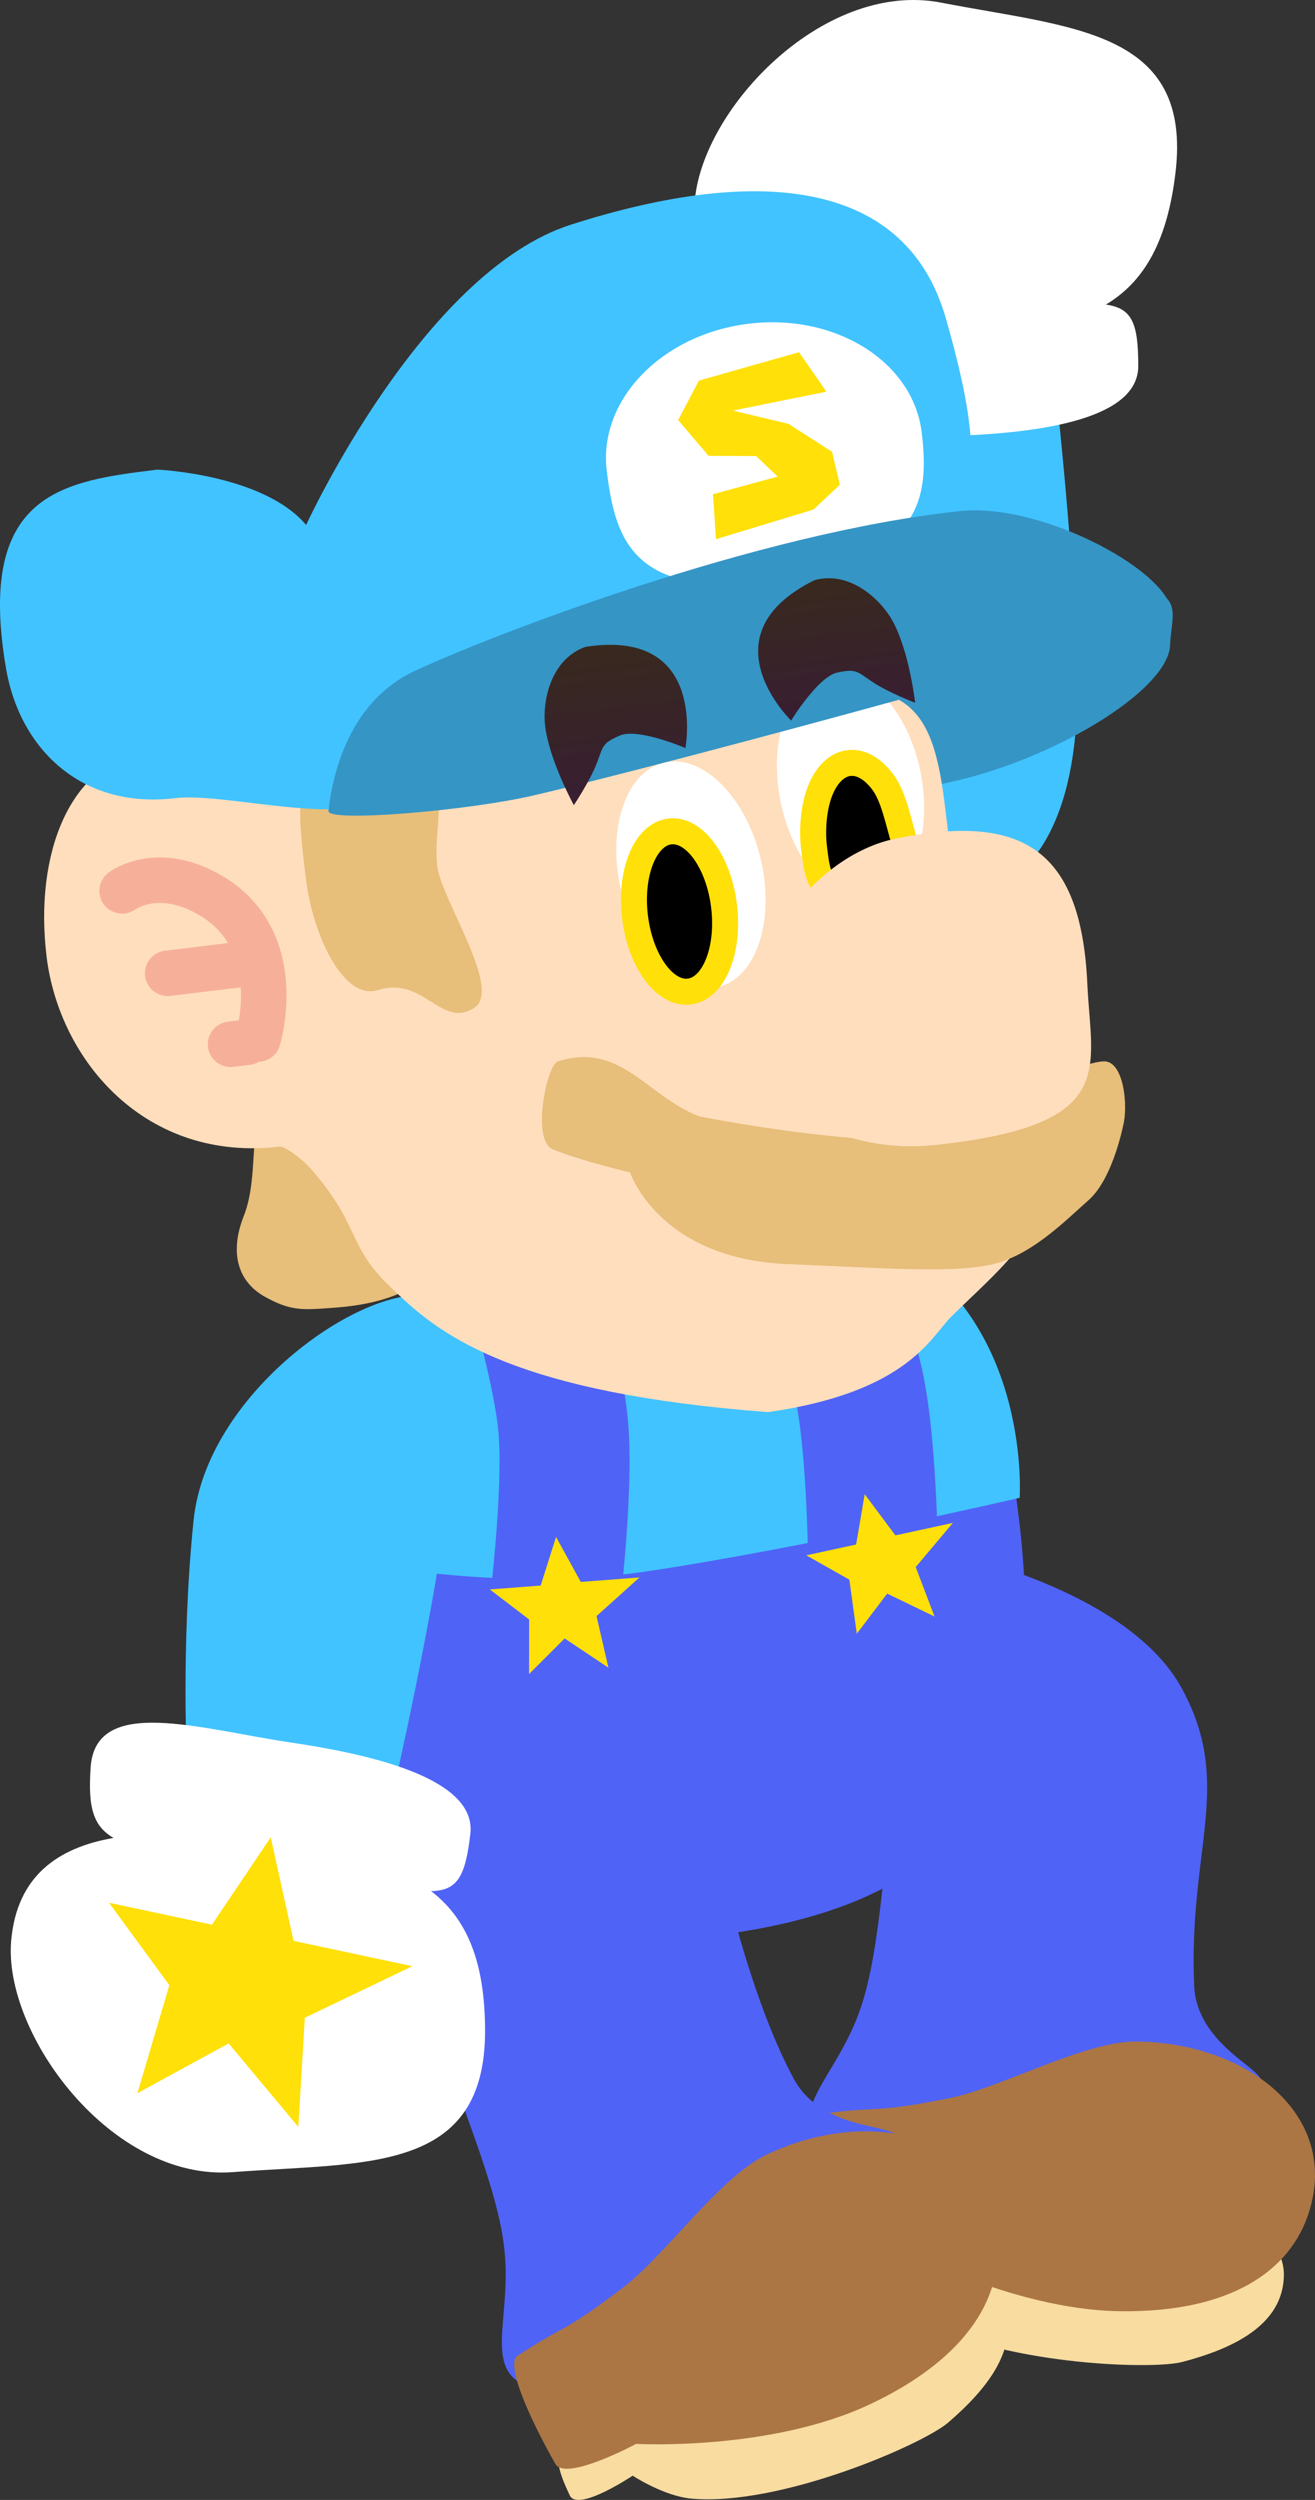 <svg version="1.1" xmlns="http://www.w3.org/2000/svg" xmlns:xlink="http://www.w3.org/1999/xlink" width="101.127" height="192.218" viewBox="0,0,101.127,192.218"><rect x="0" y="0" width="101.127" height="192.218" fill="#333333" stroke="none"/><defs><linearGradient x1="238.719" y1="124.957" x2="240.164" y2="136.851" gradientUnits="userSpaceOnUse" id="color-1"><stop offset="0" stop-color="#38291e"/><stop offset="1" stop-color="#381e32"/></linearGradient><linearGradient x1="255.472" y1="119.897" x2="256.744" y2="130.365" gradientUnits="userSpaceOnUse" id="color-2"><stop offset="0" stop-color="#38291e"/><stop offset="1" stop-color="#381e32"/></linearGradient></defs><g transform="translate(-192.071,-75.427)"><g data-paper-data="{&quot;isPaintingLayer&quot;:true}" fill-rule="nonzero" stroke-linejoin="miter" stroke-miterlimit="10" stroke-dasharray="" stroke-dashoffset="0" style="mix-blend-mode: normal"><g data-paper-data="{&quot;origRot&quot;:0}" stroke="none" stroke-width="0" stroke-linecap="butt"><g data-paper-data="{&quot;origPos&quot;:null,&quot;index&quot;:null,&quot;origRot&quot;:0}"><path d="M265.713,144.271c-5.315,-0.07 -10.153,-9.487 -10.025,-19.221c0.128,-9.733 1.703,-18.966 1.703,-18.966l15.953,0.026c0,0 1.663,15.245 1.56,23.073c-0.128,9.733 -3.876,15.157 -9.191,15.087z" data-paper-data="{&quot;origRot&quot;:0,&quot;origPos&quot;:null}" fill="#41c3ff"/><g data-paper-data="{&quot;origPos&quot;:null}" fill="#ffffff"><path d="M266.231,101.093c-9.384,0.307 -21.011,0.166 -20.756,-9.727c0.185,-7.177 9.767,-17.525 18.983,-15.735c10.057,1.953 19.337,2.084 18.006,13.118c-1.243,10.303 -6.85,12.037 -16.234,12.344z" data-paper-data="{&quot;origRot&quot;:0,&quot;origPos&quot;:null}"/><path d="M265.21,108.951c-7.245,0.228 -15.467,1.9 -15.198,-3.672c0.301,-6.233 2.198,-5.921 14.047,-6.001c13.498,-0.09 15.545,-2.562 15.548,4.287c0.002,3.999 -7.151,5.158 -14.396,5.386z" data-paper-data="{&quot;origRot&quot;:0,&quot;origPos&quot;:null}"/></g></g></g><g data-paper-data="{&quot;origRot&quot;:0}" stroke="none" stroke-width="0" stroke-linecap="butt"><path d="M283.902,228.075c0.196,4.565 5.336,6.413 5.163,7.436c-0.698,4.139 -2.702,7.038 -9.599,8.909c-8.543,2.318 -15.226,1.673 -22.806,-2.898c-5.163,-3.113 -0.561,-5.697 1.482,-11.369c0.733,-2.035 1.29,-4.702 1.853,-10.109c0.705,-6.76 5.811,-25.03 5.811,-25.03c0,0 13.083,2.805 17.131,10.2c4.048,7.395 0.512,12.309 0.966,22.861z" data-paper-data="{&quot;origPos&quot;:null}" fill="#5063f7"/><path d="M290.806,250.355c-0.046,3.898 -4.034,5.688 -7.805,6.678c-2.471,0.649 -14.413,0.159 -20.301,-3.383c-1.828,-1.1 -3.294,-3.564 -3.294,-3.564c0,0 -5.045,0.7 -5.014,-0.756c0.025,-1.156 0.019,-3.126 1.147,-3.712c4.853,-2.526 16.277,-2.386 21.748,-2.322c7.511,0.088 13.563,3.249 13.518,7.059z" data-paper-data="{&quot;origPos&quot;:null}" fill="#f8dca0"/><path d="M292.748,245.48c-1.42,4.547 -6.025,7.755 -14.516,7.655c-8.491,-0.1 -17.516,-5.131 -17.516,-5.131c0,0 -6.151,0.251 -6.257,-1.327c-0.219,-3.267 -0.215,-8.594 1.022,-8.754c4.569,-0.589 3.7,0.018 9.679,-1.187c3.871,-0.78 10.366,-4.384 14.315,-4.338c8.491,0.1 15.61,5.595 13.272,13.082z" data-paper-data="{&quot;origPos&quot;:null}" fill="#ab7644"/></g><g data-paper-data="{&quot;origPos&quot;:null}"><path d="M270.307,191.217c2.774,20.995 -3.89,31.049 -24.719,33.195c-21.822,2.249 -24.493,-10.094 -25.637,-20.191c-1.242,-10.954 -3.184,-19.817 4.475,-27.747c5.706,-5.908 12.818,-4.254 20.979,-5.179c15.091,-1.711 22.183,-0.657 24.902,19.922z" data-paper-data="{&quot;origPos&quot;:null}" fill="#5063f7" stroke="none" stroke-width="0" stroke-linecap="butt"/><path d="M270.487,190.592c0,0 -16.909,3.929 -28.943,5.696c-11.038,1.62 -22.64,-0.856 -22.64,-0.856c0,0 -2.534,-13.597 4.782,-19.825c4.787,-4.075 10.485,-5.877 17.952,-6.906c7.467,-1.028 15.87,0.354 19.985,2.98c9.72,6.204 8.864,18.91 8.864,18.91z" data-paper-data="{&quot;origPos&quot;:null}" fill="#41c3ff" stroke="none" stroke-width="0" stroke-linecap="butt"/><path d="M254.306,171.182c0,0 2.897,6.556 3.789,10.594c1.146,5.187 1.137,15.177 1.137,15.177" data-paper-data="{&quot;origPos&quot;:null,&quot;origRot&quot;:0}" fill="none" stroke="#5063f7" stroke-width="10" stroke-linecap="round"/><path d="M232.993,174.11c0,0 2.027,6.875 2.391,10.994c0.467,5.291 -0.831,15.197 -0.831,15.197" data-paper-data="{&quot;origPos&quot;:null}" fill="none" stroke="#5063f7" stroke-width="10" stroke-linecap="round"/><path d="M232.757,204.142l0.006,-4.193l-3.022,-2.312l3.908,-0.298l1.183,-3.739l1.903,3.46l4.51,-0.344l-3.299,2.972l0.914,3.967l-3.366,-2.25z" data-paper-data="{&quot;origPos&quot;:null,&quot;origRot&quot;:0}" fill="#ffe008" stroke="none" stroke-width="NaN" stroke-linecap="butt"/><path d="M257.961,201.042l-0.57,-4.154l-3.311,-1.874l3.83,-0.832l0.658,-3.866l2.361,3.165l4.42,-0.961l-2.859,3.398l1.451,3.804l-3.643,-1.766z" data-paper-data="{&quot;origPos&quot;:null,&quot;origRot&quot;:0}" fill="#ffe008" stroke="none" stroke-width="NaN" stroke-linecap="butt"/></g><g stroke="none" stroke-width="0" stroke-linecap="butt"><path d="M253.119,235.269c2.174,4.019 7.604,3.432 7.896,4.428c1.183,4.028 0.649,7.511 -4.734,12.211c-6.668,5.822 -12.959,8.166 -21.775,7.373c-6.005,-0.54 -2.997,-4.877 -3.642,-10.871c-0.231,-2.151 -0.898,-4.793 -2.757,-9.901c-2.324,-6.387 -5.726,-25.049 -5.726,-25.049c0,0 6.604,-3.186 11.531,-4.494c3.888,-1.032 11.482,-0.597 11.482,-0.597c0,0 2.7,17.612 7.725,26.902z" data-paper-data="{&quot;origPos&quot;:null}" fill="#5063f7"/><path d="M269.076,252.282c1.664,3.525 -1.139,6.88 -4.096,9.42c-1.938,1.665 -12.891,6.449 -19.734,5.841c-2.125,-0.189 -4.521,-1.764 -4.521,-1.764c0,0 -4.23,2.837 -4.839,1.514c-0.483,-1.051 -1.35,-2.819 -0.593,-3.84c3.259,-4.395 13.592,-9.268 18.54,-11.604c6.792,-3.207 13.617,-3.013 15.244,0.433z" data-paper-data="{&quot;origPos&quot;:null}" fill="#f8dca0"/><path d="M268.689,247.049c0.713,4.71 -2.025,9.609 -9.703,13.235c-7.679,3.625 -17.995,3.05 -17.995,3.05c0,0 -5.421,2.917 -6.207,1.544c-1.627,-2.842 -3.954,-7.633 -2.911,-8.318c3.85,-2.529 3.335,-1.603 8.184,-5.303c3.14,-2.395 7.403,-8.478 10.974,-10.164c7.679,-3.625 16.485,-1.799 17.658,5.956z" data-paper-data="{&quot;origPos&quot;:null}" fill="#ab7644"/></g><g stroke="none" stroke-linecap="butt"><g data-paper-data="{&quot;origPos&quot;:null}" stroke-width="0"><path d="M226.52,190.444c-0.799,7.788 -4.206,22.74 -4.206,22.74l-15.85,-1.811c0,0 -0.501,-9.353 0.492,-19.036c0.994,-9.683 12.548,-17.84 17.836,-17.297c5.288,0.543 2.722,5.721 1.728,15.404z" data-paper-data="{&quot;origRot&quot;:0,&quot;origPos&quot;:null}" fill="#41c3ff"/><g data-paper-data="{&quot;origPos&quot;:null}" fill="#ffffff"><path d="M229.375,231.481c0.052,11.114 -9.182,10.176 -19.397,10.958c-9.361,0.717 -17.688,-10.665 -17.045,-17.816c0.886,-9.857 12.452,-8.658 21.738,-7.273c9.286,1.385 14.656,3.754 14.704,14.131z" data-paper-data="{&quot;origRot&quot;:0,&quot;origPos&quot;:null}"/><path d="M228.241,216.434c-0.791,6.802 -2.54,4.112 -15.938,2.468c-11.761,-1.443 -13.681,-1.352 -13.262,-7.578c0.375,-5.566 8.349,-2.958 15.52,-1.897c7.171,1.06 14.142,3.035 13.68,7.008z" data-paper-data="{&quot;origRot&quot;:0,&quot;origPos&quot;:null}"/></g></g><path d="M202.639,236.37l2.456,-8.302l-4.639,-6.341l7.915,1.687l4.522,-6.717l1.754,7.962l9.135,1.946l-8.268,3.966l-0.502,8.392l-5.356,-6.419z" data-paper-data="{&quot;origPos&quot;:null,&quot;origRot&quot;:0}" fill="#ffe008" stroke-width="NaN"/></g><g><path d="M282.06,124.99c-0.106,3.834 -10.766,9.971 -19.611,11.045c-7.127,0.866 -6.175,-6.054 -6.615,-9.673c-0.44,-3.618 13.624,-4.526 20.751,-5.392c7.127,-0.866 5.543,1.537 5.475,4.019z" data-paper-data="{&quot;origPos&quot;:null}" fill="#3595c5" stroke="none" stroke-width="0" stroke-linecap="butt"/><path d="M212.441,175.133c-2.034,-1.131 -2.764,-3.328 -1.617,-6.226c1.33,-3.362 0.082,-8.289 2.117,-7.158c0,0 7.303,0.142 8.206,2.947c0,0 4.036,7.928 2.956,9.405c0,0 -1.609,1.527 -6.247,1.869c-2.513,0.185 -3.38,0.293 -5.415,-0.838z" data-paper-data="{&quot;origRot&quot;:0,&quot;origPos&quot;:null}" fill="#e7be7a" stroke="none" stroke-width="0" stroke-linecap="butt"/><path d="M214.417,135.507c4.404,0.48 36.71,-6.643 42.5,-7.022c8.567,-0.561 7.147,7.406 8.781,15.834c1.878,9.691 9.236,13.314 6.927,22.911c-0.89,3.7 -4.785,6.809 -7.469,9.507c-1.522,1.531 -3.344,5.746 -14.027,7.267c-19.233,-1.461 -25.058,-5.745 -28.692,-9.305c-3.72,-3.368 -2.51,-4.764 -6.242,-9.153c-1.144,-1.345 -2.384,-1.987 -2.578,-1.963c-10.295,1.25 -16.987,-6.566 -17.964,-14.607c-0.977,-8.041 1.905,-15.006 7.662,-15.705c5.757,-0.699 9.569,2.071 11.101,2.237z" data-paper-data="{&quot;origPos&quot;:null}" fill="#ffdebd" stroke="none" stroke-width="0" stroke-linecap="butt"/><path d="M262.877,134.865c0.939,4.811 -0.716,9.182 -3.697,9.764c-2.981,0.582 -6.16,-2.846 -7.099,-7.657c-0.939,-4.811 0.716,-9.182 3.697,-9.764c2.981,-0.582 6.16,2.846 7.099,7.657z" data-paper-data="{&quot;origPos&quot;:null,&quot;origRot&quot;:0}" fill="#ffffff" stroke="none" stroke-width="0" stroke-linecap="butt"/><path d="M225.695,142.018c0.315,2.589 5.039,9.486 2.847,10.901c-2.549,1.646 -3.872,-2.485 -7.417,-1.366c-2.633,0.831 -5.001,-4.209 -5.534,-8.595c-0.533,-4.386 -1.065,-8.633 1.662,-9.067c11.482,-1.826 7.909,3.741 8.442,8.127z" data-paper-data="{&quot;origPos&quot;:null}" fill="#e7be7a" stroke="none" stroke-width="0" stroke-linecap="butt"/><path d="M250.552,141.404c1.154,4.764 -0.304,9.205 -3.256,9.92c-2.952,0.715 -6.281,-2.567 -7.435,-7.331c-1.154,-4.764 0.304,-9.205 3.256,-9.92c2.952,-0.715 6.281,2.567 7.435,7.331z" data-paper-data="{&quot;origPos&quot;:null,&quot;origRot&quot;:0}" fill="#ffffff" stroke="none" stroke-width="0" stroke-linecap="butt"/><path d="M243.581,139.356c0.945,-0.115 1.885,0.471 2.64,1.51c0.755,1.039 1.326,2.531 1.532,4.229c0.206,1.699 0.009,3.284 -0.475,4.473c-0.485,1.189 -1.257,1.983 -2.202,2.098c-0.945,0.115 -1.885,-0.471 -2.64,-1.51c-0.755,-1.039 -1.326,-2.531 -1.532,-4.229c-0.206,-1.699 -0.009,-3.284 0.475,-4.473c0.485,-1.189 1.257,-1.983 2.202,-2.098z" fill="#000000" stroke="#ffe008" stroke-width="2" stroke-linecap="butt"/><path d="M257.358,134.097c0.945,-0.115 1.885,0.471 2.64,1.51c0.755,1.039 1.12,2.789 1.532,4.229c0.147,0.525 0.391,1.285 0.068,1.805c-0.41,0.631 -1.169,1.001 -1.853,1.333c-1.215,0.41 -2.603,1.361 -3.774,0.861c-1.029,-0.459 -1.141,-2.015 -1.291,-3.167c-0.194,-1.488 -0.009,-3.284 0.475,-4.473c0.485,-1.189 1.257,-1.983 2.202,-2.098z" fill="#000000" stroke="#ffe008" stroke-width="2" stroke-linecap="round"/><path d="M264.798,99.863c4.181,14.547 1.416,15.739 -5.978,21.456c-10.774,8.331 -26.136,8.776 -37.889,15.656c-3.086,1.807 -11.805,-0.613 -15.355,-0.182c-7.261,0.882 -11.988,-3.81 -13.039,-9.954c-2.318,-13.553 4.389,-14.421 11.649,-15.303c0,0 8.151,0.354 11.426,4.258c0,0 8.919,-19.436 20.365,-23.094c14.735,-4.709 25.817,-3.284 28.819,7.162z" data-paper-data="{&quot;origPos&quot;:null}" fill="#41c3ff" stroke="none" stroke-width="0" stroke-linecap="butt"/><path d="M262.953,108.675c0.659,5.428 -0.297,9.688 -10.917,11.299c-11.211,1.701 -12.645,-2.929 -13.305,-8.357c-0.659,-5.428 4.229,-10.486 10.917,-11.299c6.689,-0.812 12.645,2.929 13.305,8.357z" data-paper-data="{&quot;origPos&quot;:null}" fill="#ffffff" stroke="none" stroke-width="0" stroke-linecap="butt"/><path d="M282.203,122.857c-0.095,0.876 -38.272,11.197 -49.004,13.709c-5.216,1.221 -15.963,2.099 -15.868,1.222c0.351,-3.239 1.79,-8.523 6.649,-10.78c5.871,-2.728 26.206,-10.618 41.927,-12.284c6.427,-0.681 16.649,4.893 16.297,8.133z" data-paper-data="{&quot;origPos&quot;:null}" fill="#3595c5" stroke="none" stroke-width="0" stroke-linecap="butt"/><path d="M247.131,116.883l-0.23,-3.456l4.97,-1.354l-1.654,-1.582l-3.654,-0.014l-2.342,-2.752l1.601,-3.034l7.692,-2.184l2.114,3.038l-7.203,1.451l4.286,1.021l3.348,2.151l0.599,2.533l-2.034,1.907z" data-paper-data="{&quot;origPos&quot;:null,&quot;origRot&quot;:0}" fill="#ffe008" stroke="none" stroke-width="0" stroke-linecap="butt"/><path d="M268.043,172.715c-3.169,0.589 -7.876,0.227 -15.474,-0.098c-9.851,-0.422 -12.047,-7.045 -12.047,-7.045c0,0 -3.78,-0.883 -5.932,-1.773c-1.684,-0.696 -0.46,-6.491 0.368,-6.756c4.823,-1.544 6.822,2.629 10.866,4.217c0,0 13.196,2.636 19.083,1.578c0,0 9.024,-5.64 12.014,-5.804c1.483,-0.081 1.867,3 1.592,4.613c0,0 -0.78,4.326 -2.712,6.043c-1.932,1.717 -4.589,4.437 -7.758,5.026z" data-paper-data="{&quot;origPos&quot;:null}" fill="#e7be7a" stroke="none" stroke-width="0" stroke-linecap="butt"/><path d="M275.69,151.084c0.302,6.63 2.461,10.908 -11.842,12.393c-6.592,0.685 -13.418,-2.658 -14.126,-8.484c-0.708,-5.825 4.765,-13.785 11.262,-15.093c9.467,-1.905 14.223,0.576 14.706,11.183z" data-paper-data="{&quot;origPos&quot;:null}" fill="#ffdebd" stroke="none" stroke-width="0" stroke-linecap="butt"/><g data-paper-data="{&quot;origPos&quot;:null}" fill="none" stroke="#f6b09a" stroke-width="3.5" stroke-linecap="round"><path d="M201.462,143.925c0,0 2.733,-2.075 6.85,0.376c5.905,3.515 3.6,11.018 3.6,11.018" data-paper-data="{&quot;origPos&quot;:null}"/><path d="M210.922,149.54l-5.956,0.724" data-paper-data="{&quot;origPos&quot;:null}"/><path d="M209.802,155.72l1.276,-0.155" data-paper-data="{&quot;origPos&quot;:null}"/></g><path d="M239.708,131.996c-1.316,0.573 -1.228,0.758 -1.738,2.1c-0.526,1.385 -1.769,3.236 -1.769,3.236c0,0 -1.885,-3.425 -2.21,-6.097c-0.22,-1.815 0.381,-5.098 3.102,-6.072c9.423,-1.468 7.688,7.781 7.688,7.781c0,0 -3.696,-1.589 -5.073,-0.948z" data-paper-data="{&quot;origPos&quot;:null}" fill="url(#color-1)" stroke="none" stroke-width="0" stroke-linecap="butt"/><path d="M256.505,127.129c-1.495,0.271 -3.596,3.702 -3.596,3.702c0,0 -6.754,-6.552 1.789,-10.791c2.784,-0.774 5.17,1.559 6.037,3.169c1.277,2.37 1.714,6.255 1.714,6.255c0,0 -2.084,-0.795 -3.313,-1.622c-1.191,-0.802 -1.226,-1.004 -2.631,-0.712z" data-paper-data="{&quot;origPos&quot;:null,&quot;index&quot;:null,&quot;origRot&quot;:0}" fill="url(#color-2)" stroke="none" stroke-width="0" stroke-linecap="butt"/></g></g></g></svg>
